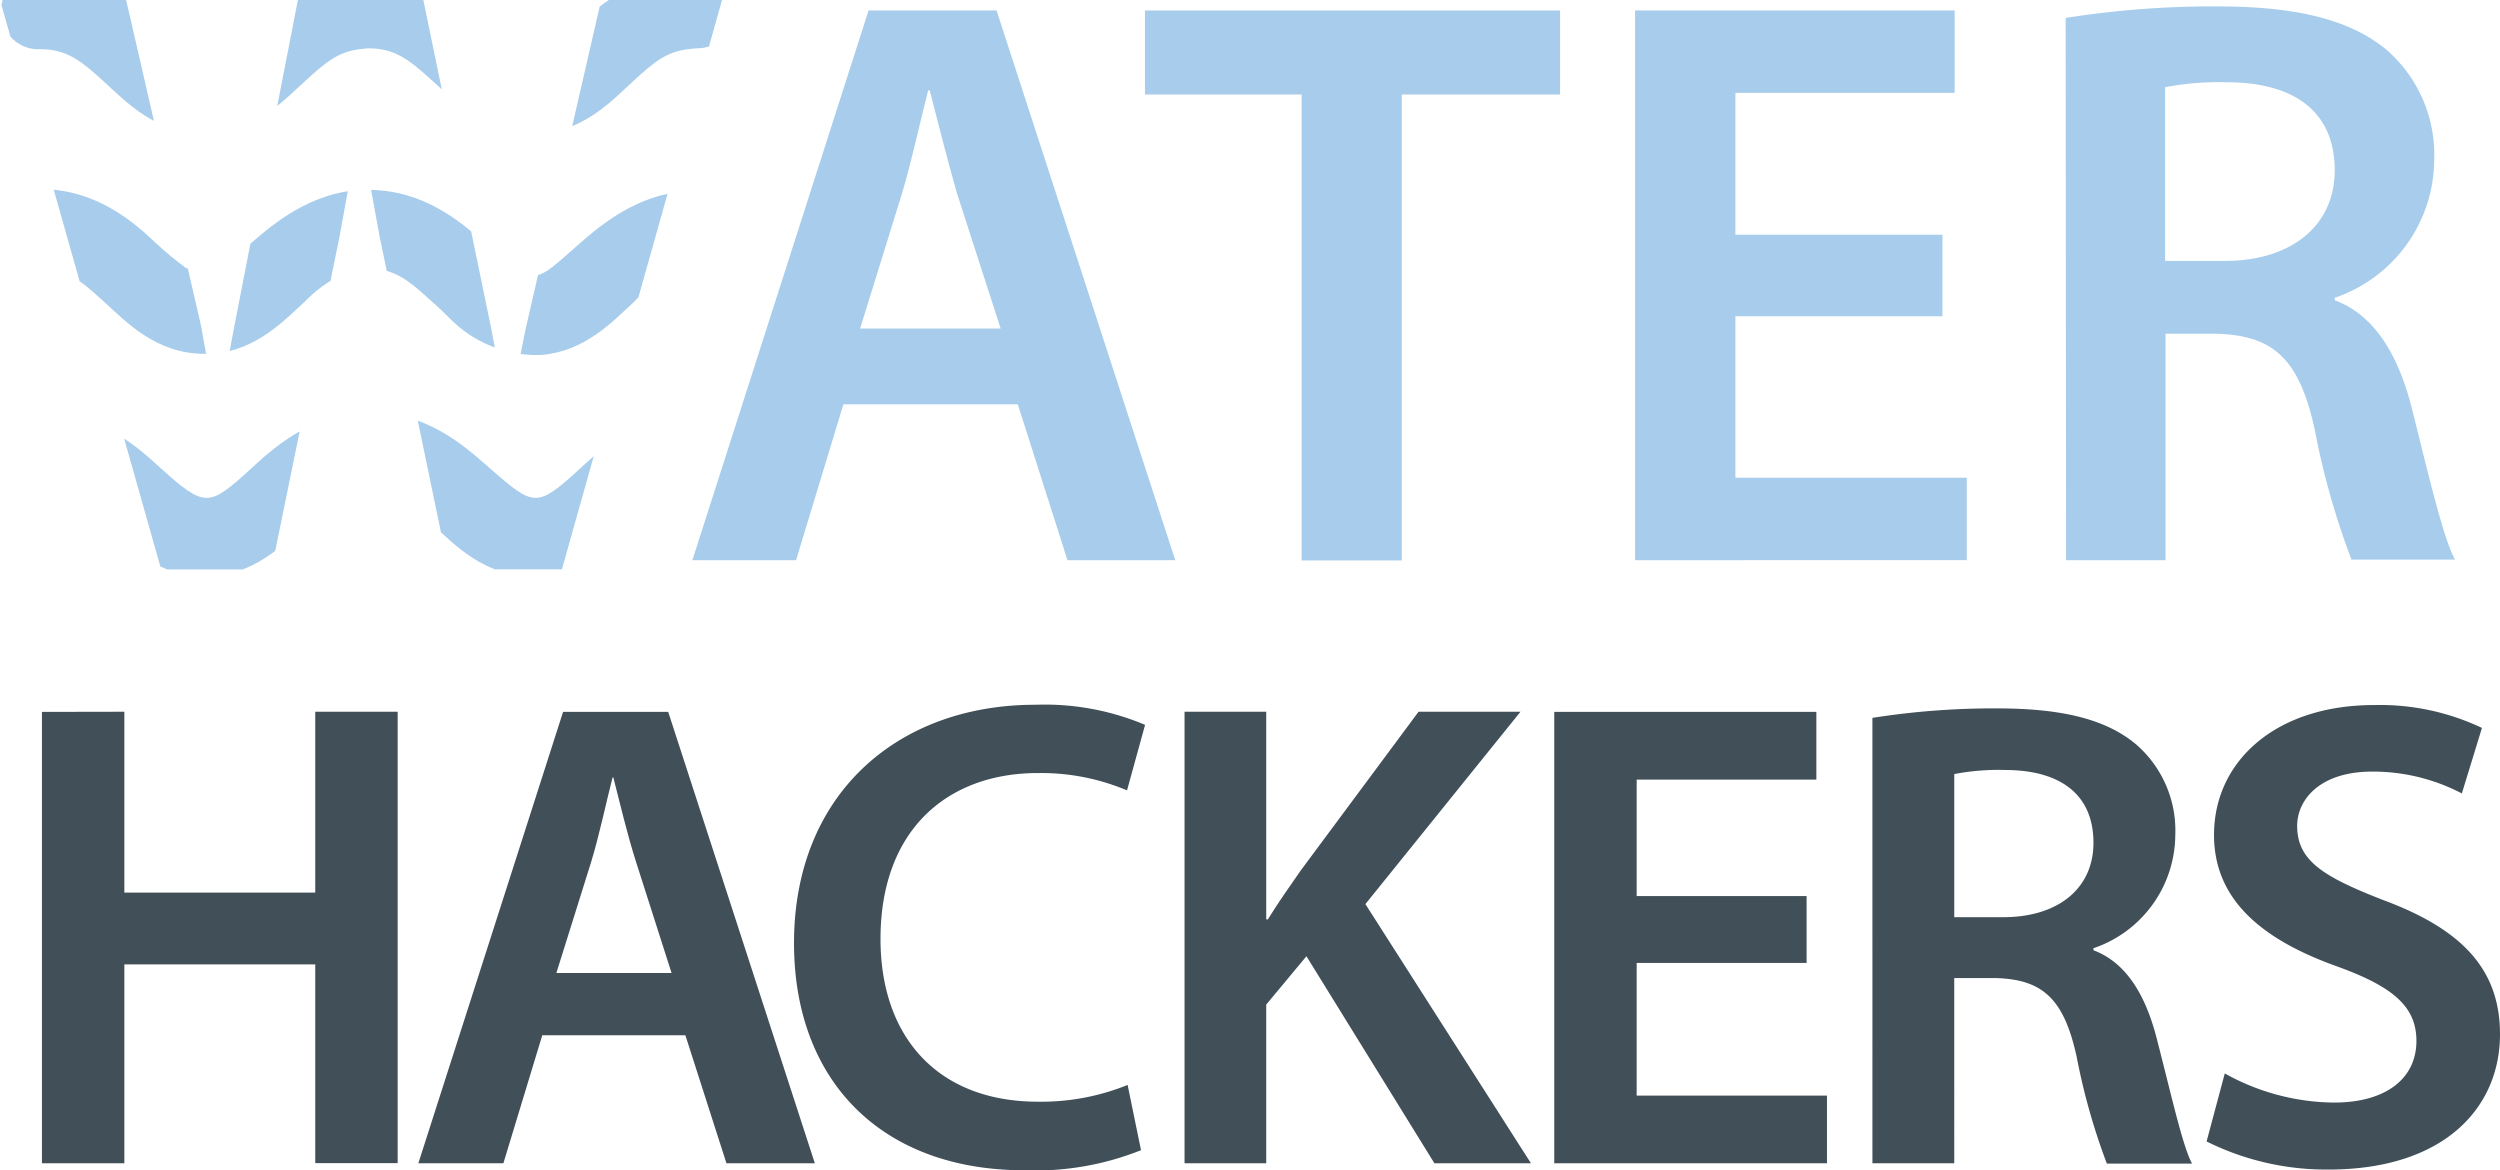 <svg xmlns="http://www.w3.org/2000/svg" xmlns:xlink="http://www.w3.org/1999/xlink" viewBox="0 0 171.69 80.35"><defs><style>.cls-1{fill:none;}.cls-2{clip-path:url(#clip-path);}.cls-3{fill:#a7ccec;}.cls-4{fill:#404f58;}</style><clipPath id="clip-path" transform="translate(0.07 -2.01)"><path class="cls-1" d="M50.54,33a2.87,2.87,0,0,1-2.73,2.73C46,35.73,45,36.6,43.42,38s-3.58,3.59-6.91,3.59S31.12,39.39,29.6,38s-2.54-2.27-4.33-2.27-2.79.87-4.33,2.27S17.36,41.59,14,41.59,8.64,39.39,7.12,38s-2.53-2.27-4.33-2.27A2.83,2.83,0,0,1,.06,33a2.73,2.73,0,0,1,2.73-2.67c3.73,0,6.32,2.13,8,3.67s2.53,2.2,3.33,2.2,1.59-.66,3.26-2.2,4.26-3.67,8-3.67,6.25,2.13,8,3.67,2.54,2.2,3.33,2.2,1.6-.66,3.26-2.2,4.26-3.67,8-3.67A2.76,2.76,0,0,1,50.54,33ZM2.72,5.39c1.79,0,2.79.8,4.32,2.2s3.59,3.6,6.92,3.6h.59c3-.26,4.86-2.27,6.32-3.6s2.26-2,3.73-2.2c.19,0,.4-.06.66-.06,1.79,0,2.79.79,4.33,2.2.4.34.79.73,1.26,1.2a8.44,8.44,0,0,0,5.65,2.46h.6c3-.26,4.86-2.27,6.31-3.6s2.26-2,3.73-2.2c.2,0,.4-.06.66-.06a2.48,2.48,0,0,0,1-.2,1.58,1.58,0,0,0,.47-.26,2.73,2.73,0,0,0,1.26-2.2,2.48,2.48,0,0,0-.19-1h0a2.56,2.56,0,0,0-.6-.87,1.54,1.54,0,0,0-.4-.34A2,2,0,0,0,48.87.2a1.52,1.52,0,0,0-.53-.13A1.44,1.44,0,0,0,47.8,0h-.66a12.27,12.27,0,0,0-7.31,3.6c-1.47,1.33-2.27,2.07-3,2.2-.13,0-.2.06-.26.06a1.79,1.79,0,0,1-.6-.13A5.47,5.47,0,0,1,34.45,4.6a12.92,12.92,0,0,1-1.14-1,11.65,11.65,0,0,0-8-3.6h-.67a12.3,12.3,0,0,0-7.31,3.6c-1.47,1.33-2.26,2.07-3,2.2-.13,0-.2.06-.26.06a1.85,1.85,0,0,1-.6-.13,5.56,5.56,0,0,1-.73-.4c-.53-.34-1.13-.94-2-1.67A11.65,11.65,0,0,0,2.8.07H2.54A2.72,2.72,0,0,0,0,2.87,2.57,2.57,0,0,0,2.72,5.39Zm45,9.74h-.66c-3.33.26-5.72,2.2-7.32,3.6s-2.26,2.07-3,2.2c-.13,0-.19.06-.26.06a2,2,0,0,1-.93-.33,12.08,12.08,0,0,1-2.33-1.93c-1.66-1.54-4.26-3.68-8-3.68h-.66c-3.33.27-5.72,2.21-7.32,3.6s-2.26,2.07-3,2.2c-.13,0-.19.07-.26.07a1.93,1.93,0,0,1-.93-.34l-.4-.2a24.69,24.69,0,0,1-2-1.66C9.05,17.18,6.45,15,2.74,15A2.84,2.84,0,0,0,0,17.78a2.73,2.73,0,0,0,2.73,2.67c1.79,0,2.79.87,4.32,2.26s3.59,3.6,6.92,3.6h.59c3-.26,4.86-2.27,6.32-3.6a8.44,8.44,0,0,1,2.6-1.86l.53-.19c.2-.07.4-.07.6-.14s.4-.06.66-.06c1.8,0,2.8.87,4.33,2.27.4.33.79.73,1.26,1.19a8.44,8.44,0,0,0,5.65,2.47h.6c3-.26,4.86-2.27,6.31-3.6A8.39,8.39,0,0,1,46,20.93l.53-.2c.2-.06.41-.06.6-.13s.4-.06.67-.06a2.82,2.82,0,0,0,2.72-2.67A2.9,2.9,0,0,0,47.75,15.13Z"/></clipPath></defs><title>Fichier 1</title><g id="Calque_2" data-name="Calque 2"><g id="Ebene_1" data-name="Ebene 1"><g class="cls-2"><path class="cls-3" d="M8.59,2l5.15,22.4,1.12,6.23L16,24.53,20.39,2H29L33.63,24.4l1.19,6.24,1.2-6L41.22,2h8.3l-11,39.11H30.74L26,18.25l-1.38-7.56-1.37,7.56L18.57,41.12H11L-.07,2Z" transform="translate(0.07 -2.01)"/></g><path class="cls-3" d="M57.85,29.78,54.6,40.48H47.48L59.58,2.73h8.79L80.64,40.48h-7.4l-3.41-10.7Zm10.8-5.21-3-9.29C65,13,64.34,10.41,63.78,8.22h-.11c-.56,2.19-1.12,4.82-1.79,7.06L59,24.57Z" transform="translate(0.07 -2.01)"/><path class="cls-3" d="M89.32,8.5H78.56V2.73h28.51V8.5H96.2v32H89.32Z" transform="translate(0.07 -2.01)"/><path class="cls-3" d="M133.33,23.73H119.11V34.82H135v5.66H112.22V2.73h21.95V8.39H119.11v9.74h14.22Z" transform="translate(0.07 -2.01)"/><path class="cls-3" d="M141.79,3.24a65,65,0,0,1,10.41-.79c5.43,0,9.13.9,11.65,3A9.55,9.55,0,0,1,167.1,13a10.06,10.06,0,0,1-6.83,9.46v.17c2.68,1,4.31,3.64,5.26,7.28,1.18,4.7,2.19,9.07,3,10.53h-7.11a52.87,52.87,0,0,1-2.52-8.91c-1.07-4.92-2.86-6.49-6.78-6.6h-3.47V40.48h-6.83Zm6.83,16.69h4.09c4.64,0,7.56-2.47,7.56-6.22,0-4.14-2.92-6.05-7.4-6.05a19.53,19.53,0,0,0-4.25.34Z" transform="translate(0.07 -2.01)"/><path class="cls-4" d="M8.47,50.89V63.31H21.58V50.89h5.66v31H21.58V68.24H8.47V81.9H2.81v-31Z" transform="translate(0.07 -2.01)"/><path class="cls-4" d="M37.17,73.11,34.5,81.9H28.66l9.94-31h7.22l10.07,31H49.82L47,73.11Zm8.88-4.28L43.61,61.2c-.6-1.89-1.1-4-1.56-5.8H42c-.46,1.79-.92,4-1.47,5.8l-2.39,7.63Z" transform="translate(0.07 -2.01)"/><path class="cls-4" d="M78.29,81a19.54,19.54,0,0,1-8,1.38c-9.85,0-15.83-6.17-15.83-15.6,0-10.21,7.09-16.37,16.57-16.37a17.78,17.78,0,0,1,7.54,1.38l-1.24,4.5a15.15,15.15,0,0,0-6.07-1.19C65,55.08,60.4,59,60.4,66.49c0,6.81,4,11.18,10.81,11.18a15.81,15.81,0,0,0,6.16-1.15Z" transform="translate(0.07 -2.01)"/><path class="cls-4" d="M81.28,50.89h5.61V65.15H87c.74-1.19,1.52-2.3,2.26-3.36l8.09-10.9h7L93.7,64.1l11.37,17.8H98.44L89.65,67.68,86.89,71V81.9H81.28Z" transform="translate(0.07 -2.01)"/><path class="cls-4" d="M124,68.14H112.33v9.11H125.4V81.9H106.67v-31h18v4.65H112.33v8H124Z" transform="translate(0.07 -2.01)"/><path class="cls-4" d="M128.52,51.31a53.44,53.44,0,0,1,8.56-.65c4.46,0,7.5.74,9.57,2.49a7.83,7.83,0,0,1,2.67,6.21,8.27,8.27,0,0,1-5.62,7.77v.14c2.21.83,3.55,3,4.33,6,1,3.86,1.79,7.45,2.44,8.65h-5.85a44.38,44.38,0,0,1-2.07-7.32c-.87-4-2.34-5.33-5.56-5.42h-2.85V81.9h-5.62ZM134.14,65h3.35c3.82,0,6.21-2,6.21-5.11,0-3.41-2.39-5-6.07-5a16,16,0,0,0-3.49.28Z" transform="translate(0.07 -2.01)"/><path class="cls-4" d="M152.72,75.73a15.65,15.65,0,0,0,7.5,2c3.63,0,5.66-1.7,5.66-4.23,0-2.35-1.57-3.73-5.53-5.15-5.1-1.84-8.37-4.56-8.37-9,0-5.06,4.23-8.92,11-8.92A16.34,16.34,0,0,1,170.38,52L169,56.5A13.19,13.19,0,0,0,162.84,55c-3.59,0-5.15,1.93-5.15,3.73,0,2.39,1.79,3.49,5.93,5.1,5.38,2,8,4.74,8,9.21,0,5-3.78,9.29-11.78,9.29a18.41,18.41,0,0,1-8.37-1.93Z" transform="translate(0.07 -2.01)"/></g></g></svg>